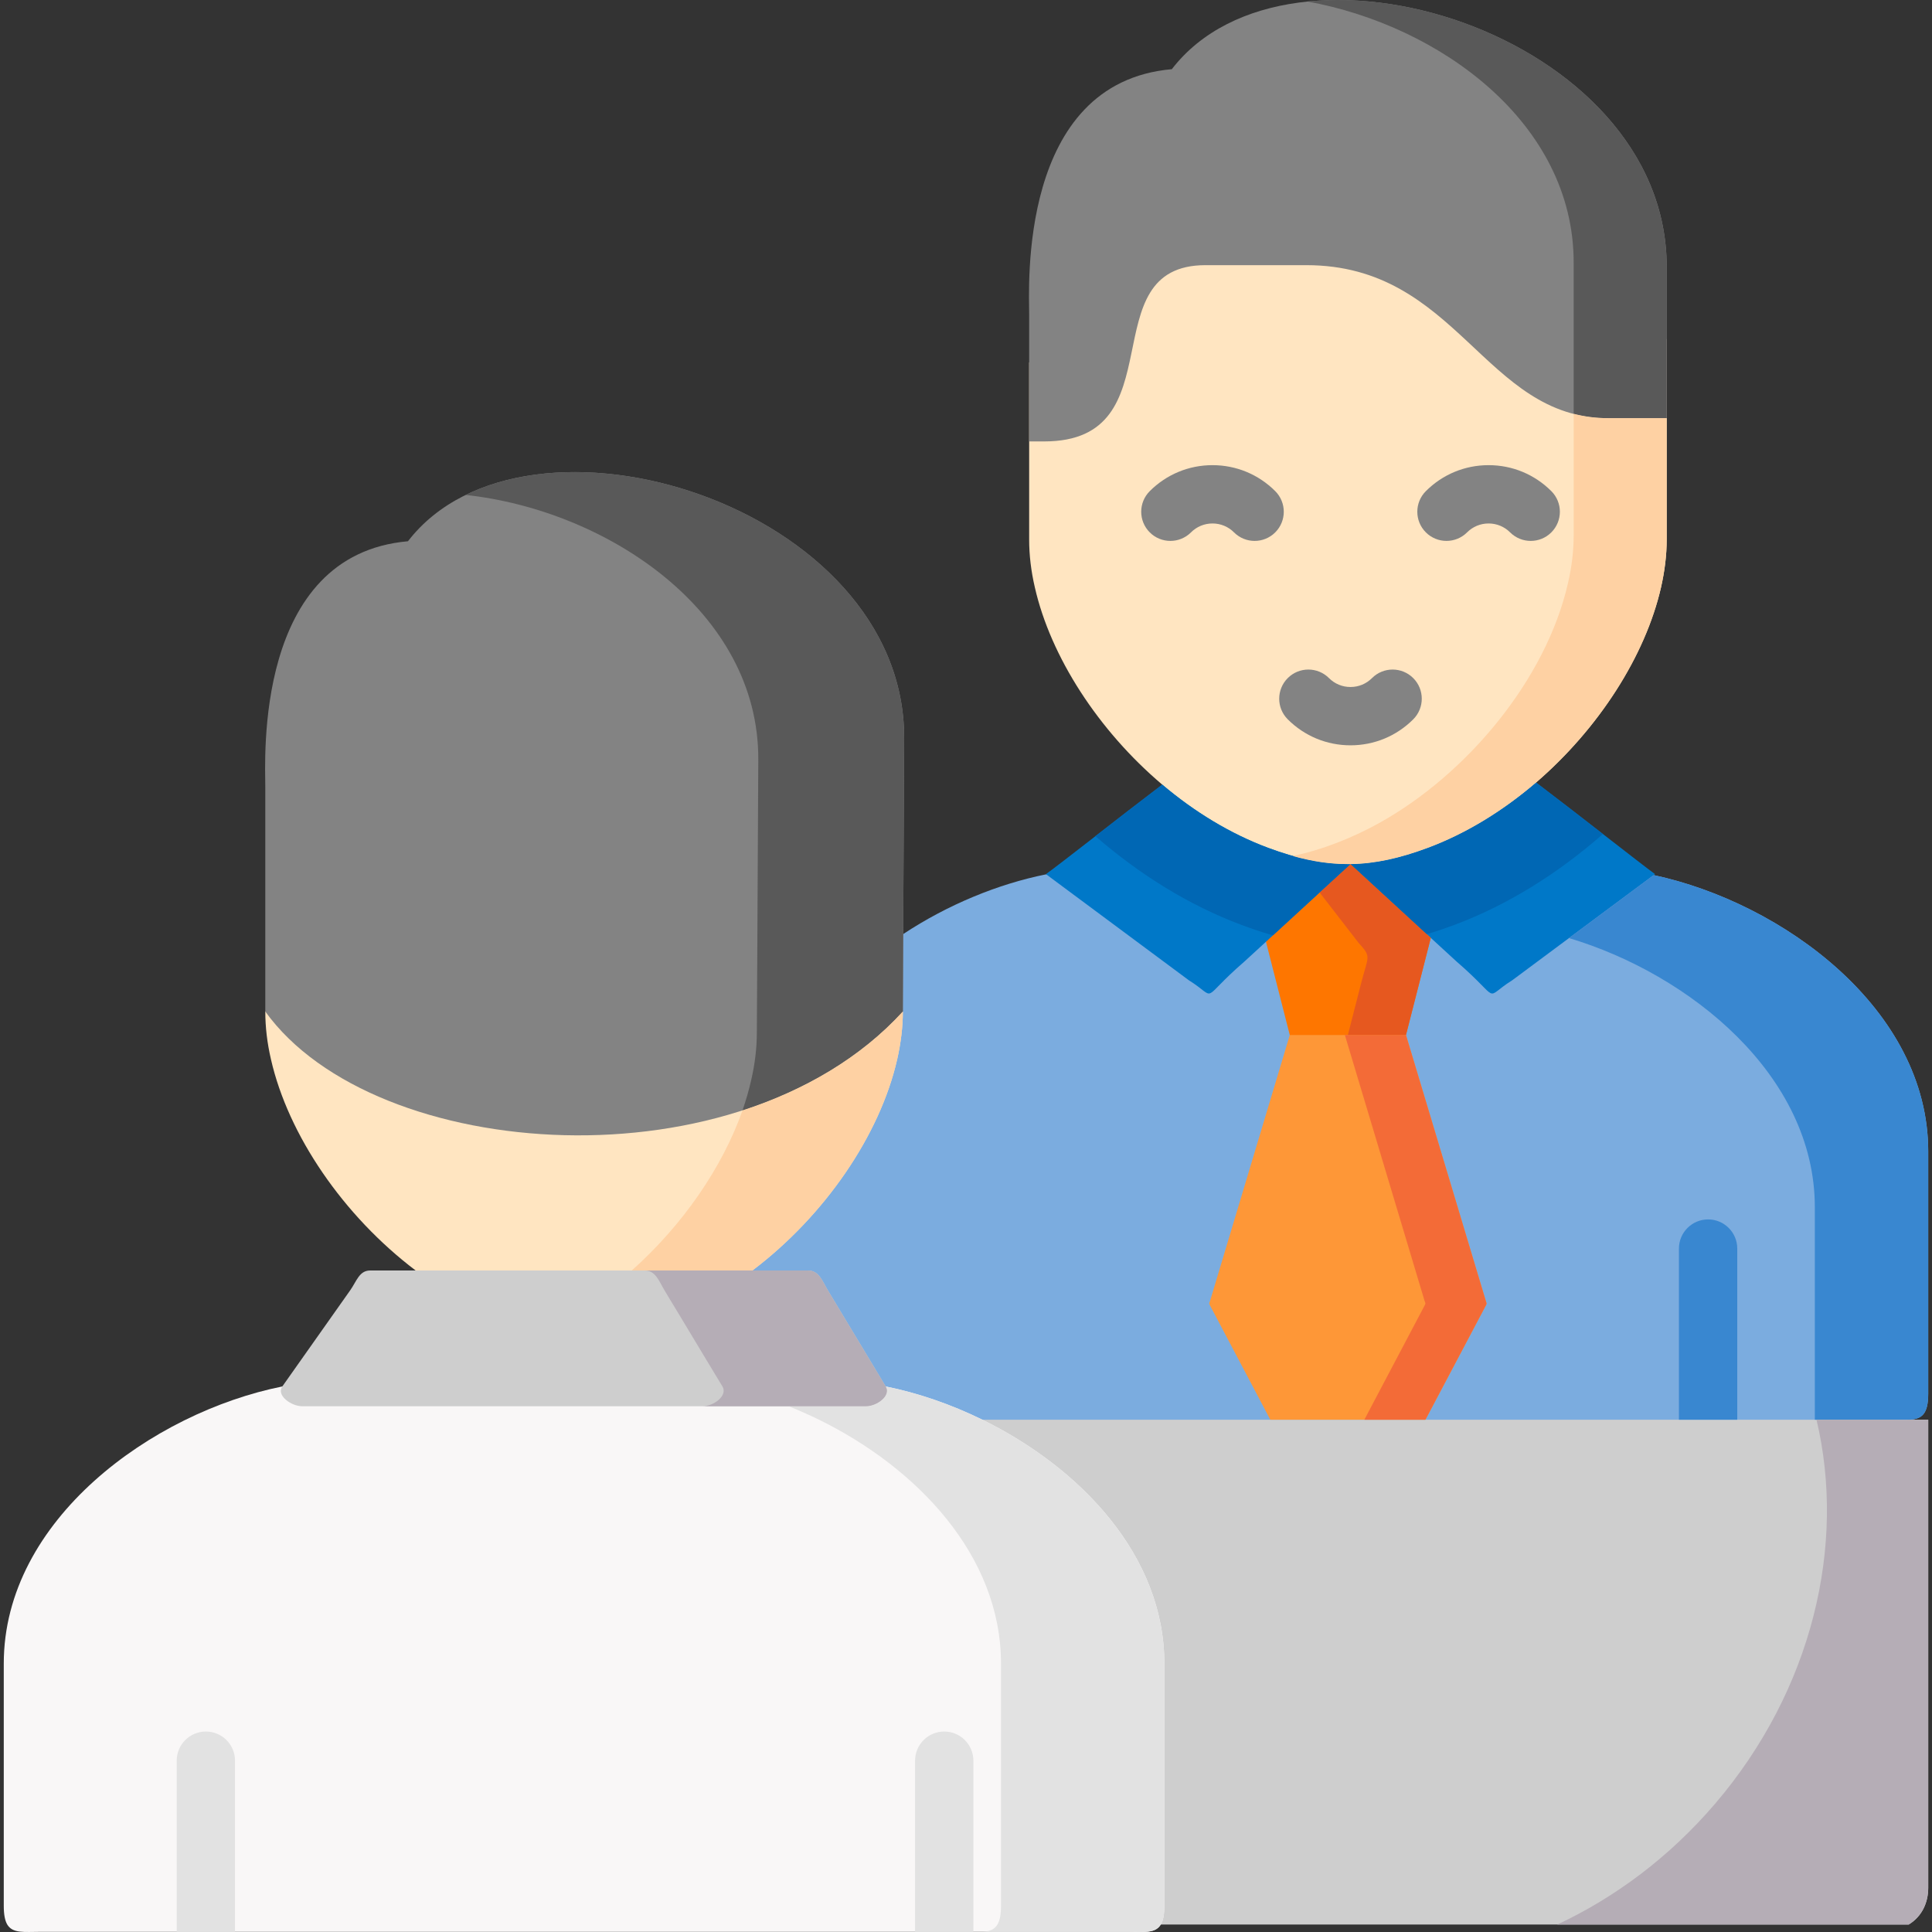 <svg id="Capa_1" enable-background="new 0 0 512 512" height="512" viewBox="0 0 512 512" width="512" xmlns="http://www.w3.org/2000/svg"><rect x="0" y="0" width="512" height="512" fill="#333333" stroke="none"/><g><g><path clip-rule="evenodd" d="m506.075 376.241c3.156-.206 4.925-1.386 4.925-6.901v-64.203c0-37.72-38.605-65.913-72.756-73.227l-160.995-.206c-12.681 2.536-26.071 8.022-37.897 15.837 0 0-48.316 59.53-44.255 99.63l10.813 27.409c11.147 1.661 151.999 52.086 151.999 52.086z" fill="#7bacdf" fill-rule="evenodd"/></g><g><path clip-rule="evenodd" d="m260.35 376.241c-39.724 22.954-57.007 135.719 47.275 133.773h198.214c3.627-2.212 5.161-5.957 5.161-9.732v-124.041h-4.925c-1.327.088-2.92 0-4.748 0-80.336 0-160.642 0-240.977 0z" fill="#cecece" fill-rule="evenodd"/></g><g><path clip-rule="evenodd" d="m341.806 274.289-21.116 70.425c-.206.619-.354.649-.059 1.18l16.014 30.347h20.556 20.556l16.043-30.347c.265-.531.118-.56-.059-1.18l-21.146-70.425-14.687-11z" fill="#fe9737" fill-rule="evenodd"/></g><g><path clip-rule="evenodd" d="m357.909 228.991-16.103 6.34-6.311 14.245 6.311 24.713h15.395 15.394l6.577-25.746-6.577-15.276z" fill="#fe7600" fill-rule="evenodd"/></g><g><path clip-rule="evenodd" d="m308.009 207.934c-11.148 8.464-26.749 20.791-30.819 23.711l.059.059 37.808 28.076c8.022 5.014 2.418 5.692 14.716-4.955l5.721-5.249 22.414-20.585c-.236 0-.472 0-.708 0l-15.66-25.775z" fill="#0078c8" fill-rule="evenodd"/></g><g><path clip-rule="evenodd" d="m357.909 228.991 21.264 19.553 6.842 6.282c12.328 10.646 6.724 9.968 14.746 4.955l37.484-27.869.354-.265c-4.129-3.008-20.349-15.807-31.527-24.271l-32.087-3.067z" fill="#0078c8" fill-rule="evenodd"/></g><g><path clip-rule="evenodd" d="m272.737 142.964c0 4.129.501 8.376 1.504 12.681 4.188 18.432 16.869 37.985 33.768 52.288 8.464 7.166 17.99 13.006 28.047 16.751 7.668 2.861 14.421 4.306 21.146 4.306h.708c6.488-.089 13.035-1.534 20.467-4.306 10.293-3.834 20.054-9.909 28.695-17.311 16.574-14.274 28.961-33.532 33.119-51.728.973-4.306 1.504-8.552 1.504-12.681v-46.921-6.193h-15.542c-32.883 0-39.755-40.521-79.952-40.521h-26.719c-30.789 0-7.343 46.714-42.763 46.714h-3.981v46.921z" fill="#ffe5c1" fill-rule="evenodd"/></g><g><path clip-rule="evenodd" d="m310.545 18.334c-40.817 3.598-37.808 57.951-37.808 65.088v13.831 19.73h3.981c35.42 0 11.974-46.714 42.763-46.714h26.719c40.197 0 47.069 40.551 79.952 40.551h15.542v-12.299-27.84c0-61.991-99.888-92.928-131.149-52.347z" fill="#838383" fill-rule="evenodd"/></g><g><path clip-rule="evenodd" d="m349.71 236.511 10.263 13.271c3.598 3.981 2.625 3.362.708 10.912l-3.48 13.596h15.395l6.577-25.746-21.264-19.553z" fill="#e6581f" fill-rule="evenodd"/></g><g><path clip-rule="evenodd" d="m356.404 274.289 21.116 70.425c.206.619.354.649.059 1.18l-16.014 30.347h16.191l16.043-30.347c.265-.531.118-.56-.059-1.18l-21.146-70.425z" fill="#f36b37" fill-rule="evenodd"/></g><g><path clip-rule="evenodd" d="m290.284 221.588c11.62 10.086 24.802 18.344 38.752 23.534 2.507.944 4.955 1.77 7.343 2.477.324.088.649.177.973.265l12.357-11.354 8.199-7.52c-.236 0-.472 0-.708 0-6.724 0-13.478-1.445-21.146-4.306-10.057-3.745-19.583-9.585-28.047-16.751-5.454 4.13-12.002 9.202-17.723 13.655z" fill="#0067b4" fill-rule="evenodd"/></g><g><path clip-rule="evenodd" d="m407.071 207.373c-8.641 7.402-18.403 13.478-28.695 17.311-7.432 2.772-13.979 4.217-20.467 4.306l20.202 18.58c.206-.059.383-.118.56-.177 2.182-.649 4.424-1.416 6.724-2.271 14.215-5.308 27.604-13.743 39.401-24.094-5.81-4.512-12.357-9.585-17.725-13.655z" fill="#0067b4" fill-rule="evenodd"/></g><g><path clip-rule="evenodd" d="m417.039 88.73v20.939c2.831.737 5.839 1.15 9.113 1.15h15.542v-12.298-2.477-6.194-19.169c0-45.653-54.176-74.466-95.199-70.278 35.213 6.4 70.544 32.264 70.544 69.157z" fill="#595959" fill-rule="evenodd"/></g><g><path clip-rule="evenodd" d="m417.039 141.844c0 4.129-.501 8.376-1.504 12.681-5.839 25.628-26.837 50.725-50.136 63.642-6.931 3.834-15.07 7.107-22.827 8.67 5.102 1.445 9.85 2.153 14.628 2.153h.708c6.488-.089 13.035-1.534 20.467-4.306 10.293-3.834 20.054-9.909 28.695-17.311 16.574-14.274 28.961-33.532 33.119-51.728.973-4.306 1.504-8.552 1.504-12.681v-25.982-6.164h-15.542c-3.274 0-6.282-.413-9.113-1.15v32.176z" fill="#fed1a3" fill-rule="evenodd"/></g><g><path d="m332.487 143.347c-1.978 0-3.955-.755-5.464-2.263-1.521-1.522-3.545-2.36-5.699-2.36-2.153 0-4.177.838-5.698 2.36-3.018 3.017-7.911 3.018-10.928.001-3.018-3.018-3.018-7.909-.001-10.927 4.441-4.44 10.345-6.886 16.627-6.886s12.187 2.446 16.628 6.886c3.017 3.018 3.017 7.909-.001 10.927-1.509 1.508-3.487 2.262-5.464 2.262z" fill="#838383"/></g><g><path d="m405.656 143.347c-1.978 0-3.955-.755-5.464-2.263-1.521-1.522-3.545-2.36-5.698-2.36s-4.178.838-5.7 2.36c-3.016 3.017-7.909 3.016-10.928-.001-3.017-3.018-3.017-7.909.001-10.927 4.44-4.44 10.345-6.885 16.627-6.885s12.186 2.446 16.627 6.886c3.017 3.018 3.017 7.909-.001 10.927-1.509 1.509-3.487 2.263-5.464 2.263z" fill="#838383"/></g><g><path d="m460.391 330.884v45.359h-15.455v-45.359c0-4.265 3.462-7.726 7.727-7.726 4.267-.001 7.728 3.461 7.728 7.726z" fill="#3987d0"/></g><g><path d="m357.893 197.516c-6.281 0-12.186-2.446-16.627-6.886-3.017-3.018-3.017-7.909.001-10.927 3.017-3.017 7.91-3.016 10.928.001 1.521 1.522 3.545 2.36 5.698 2.36 2.154 0 4.178-.838 5.699-2.36 3.018-3.017 7.911-3.018 10.928-.001 3.018 3.018 3.018 7.909.001 10.927-4.441 4.44-10.345 6.886-16.628 6.886z" fill="#838383"/></g><g><path clip-rule="evenodd" d="m239.263 268.067h-168.957c0 4.129.501 8.376 1.504 12.681 4.571 20.054 19.17 41.435 38.339 55.945l40.758 17.252 48.484-17.252c19.199-14.51 33.797-35.891 38.369-55.945.973-4.306 1.503-8.552 1.503-12.681z" fill="#ffe5c1" fill-rule="evenodd"/></g><g><path clip-rule="evenodd" d="m70.306 222.355v19.73 25.982c29.079 40.374 126.018 47.009 168.958 0l.088-20.526.265-51.757c.295-61.991-100.242-92.927-131.503-52.347-40.817 3.598-37.808 57.921-37.808 65.088z" fill="#838383" fill-rule="evenodd"/></g><g><path clip-rule="evenodd" d="m308.566 440.856v64.201c0 2.359-.319 3.925-.938 4.955-.824 1.391-2.184 1.834-3.987 1.947-1.329.093-2.916 0-4.75 0h-288.247c-4.214 0-7.284.474-8.727-1.947-.598-1.03-.917-2.596-.917-4.955v-64.201c0-38.106 39.399-66.529 73.821-73.431 21.142-9.848 126.13-11.383 159.903 0 8.459 1.71 17.216 4.687 25.624 8.818 25.778 12.65 48.218 35.86 48.218 64.613z" fill="#f9f7f7" fill-rule="evenodd"/></g><g><path clip-rule="evenodd" d="m199.391 336.693h-89.242-12.062c-2.89 0-3.598 2.89-5.279 5.249l-17.99 25.481c-1.681 2.359 2.359 5.249 5.279 5.249h149.375c2.89 0 6.754-2.772 5.25-5.249l-15.336-25.481c-1.475-2.477-2.359-5.249-5.25-5.249z" fill="#cecece" fill-rule="evenodd"/></g><g><path clip-rule="evenodd" d="m229.472 372.673h-20.438c2.684 1.091 5.367 2.271 8.022 3.568 25.776 12.652 48.219 35.862 48.219 64.616v64.203c0 2.359-.324 3.922-.944 4.955-.826 1.386-2.182 1.828-3.981 1.946h19.936 18.609c1.828 0 3.421.088 4.748 0 1.799-.118 3.156-.56 3.981-1.946.619-1.032.944-2.595.944-4.955v-64.203c0-28.754-22.443-51.964-48.219-64.616-8.405-4.129-17.164-7.107-25.628-8.818 1.505 2.478-2.359 5.25-5.249 5.25z" fill="#e2e2e2" fill-rule="evenodd"/></g><g><path clip-rule="evenodd" d="m177.596 344.449 2.271 3.745 7.343 12.209 4.247 7.019c1.475 2.477-2.389 5.249-5.279 5.249h22.856 20.438c2.89 0 6.754-2.772 5.25-5.249l-15.336-25.481c-1.475-2.477-2.359-5.249-5.25-5.249h-14.746-28.548c2.89 0 3.775 2.772 5.25 5.249z" fill="#b5adb6" fill-rule="evenodd"/></g><g><path clip-rule="evenodd" d="m200.954 201.298-.265 51.757-.088 15.011-.029 5.515c0 4.129-.501 8.376-1.504 12.681-.59 2.654-1.386 5.338-2.3 8.022 16.397-5.338 31.291-13.949 42.498-26.218l.088-20.526.265-51.757c.265-53.969-75.853-84.375-116.197-64.616 37.482 4.071 77.709 30.878 77.532 70.131z" fill="#595959" fill-rule="evenodd"/></g><g><path clip-rule="evenodd" d="m239.263 268.067c-11.207 12.268-26.1 20.88-42.498 26.218-5.338 15.129-15.867 30.406-29.344 42.409h3.421 28.548c19.199-14.51 33.797-35.891 38.369-55.945.974-4.307 1.504-8.553 1.504-12.682z" fill="#fed1a3" fill-rule="evenodd"/></g><g><path clip-rule="evenodd" d="m438.244 231.91-22.443 16.692c31.998 9.555 65.147 36.363 65.147 71.31v56.329h1.77 18.609 4.748c3.156-.206 4.925-1.386 4.925-6.901v-64.203c0-37.719-38.605-65.913-72.756-73.227z" fill="#3987d0" fill-rule="evenodd"/></g><g><path clip-rule="evenodd" d="m454.435 478.105c-12.033 14.038-26.395 24.743-41.731 31.91h93.135c3.627-2.212 5.161-5.957 5.161-9.732v-124.042h-4.925c-1.327.088-2.92 0-4.748 0h-18.609-1.327c7.874 33.149-1.033 71.605-26.956 101.864z" fill="#b5adb6" fill-rule="evenodd"/></g><g><path d="m46.828 511.959v-45.359c0-4.265 3.462-7.726 7.727-7.726s7.727 3.461 7.727 7.726v45.359z" fill="#e2e2e2"/></g><g><path d="m257.958 466.6v45.359h-15.455v-45.359c0-4.265 3.462-7.726 7.727-7.726 4.276 0 7.728 3.461 7.728 7.726z" fill="#e2e2e2"/></g></g></svg>